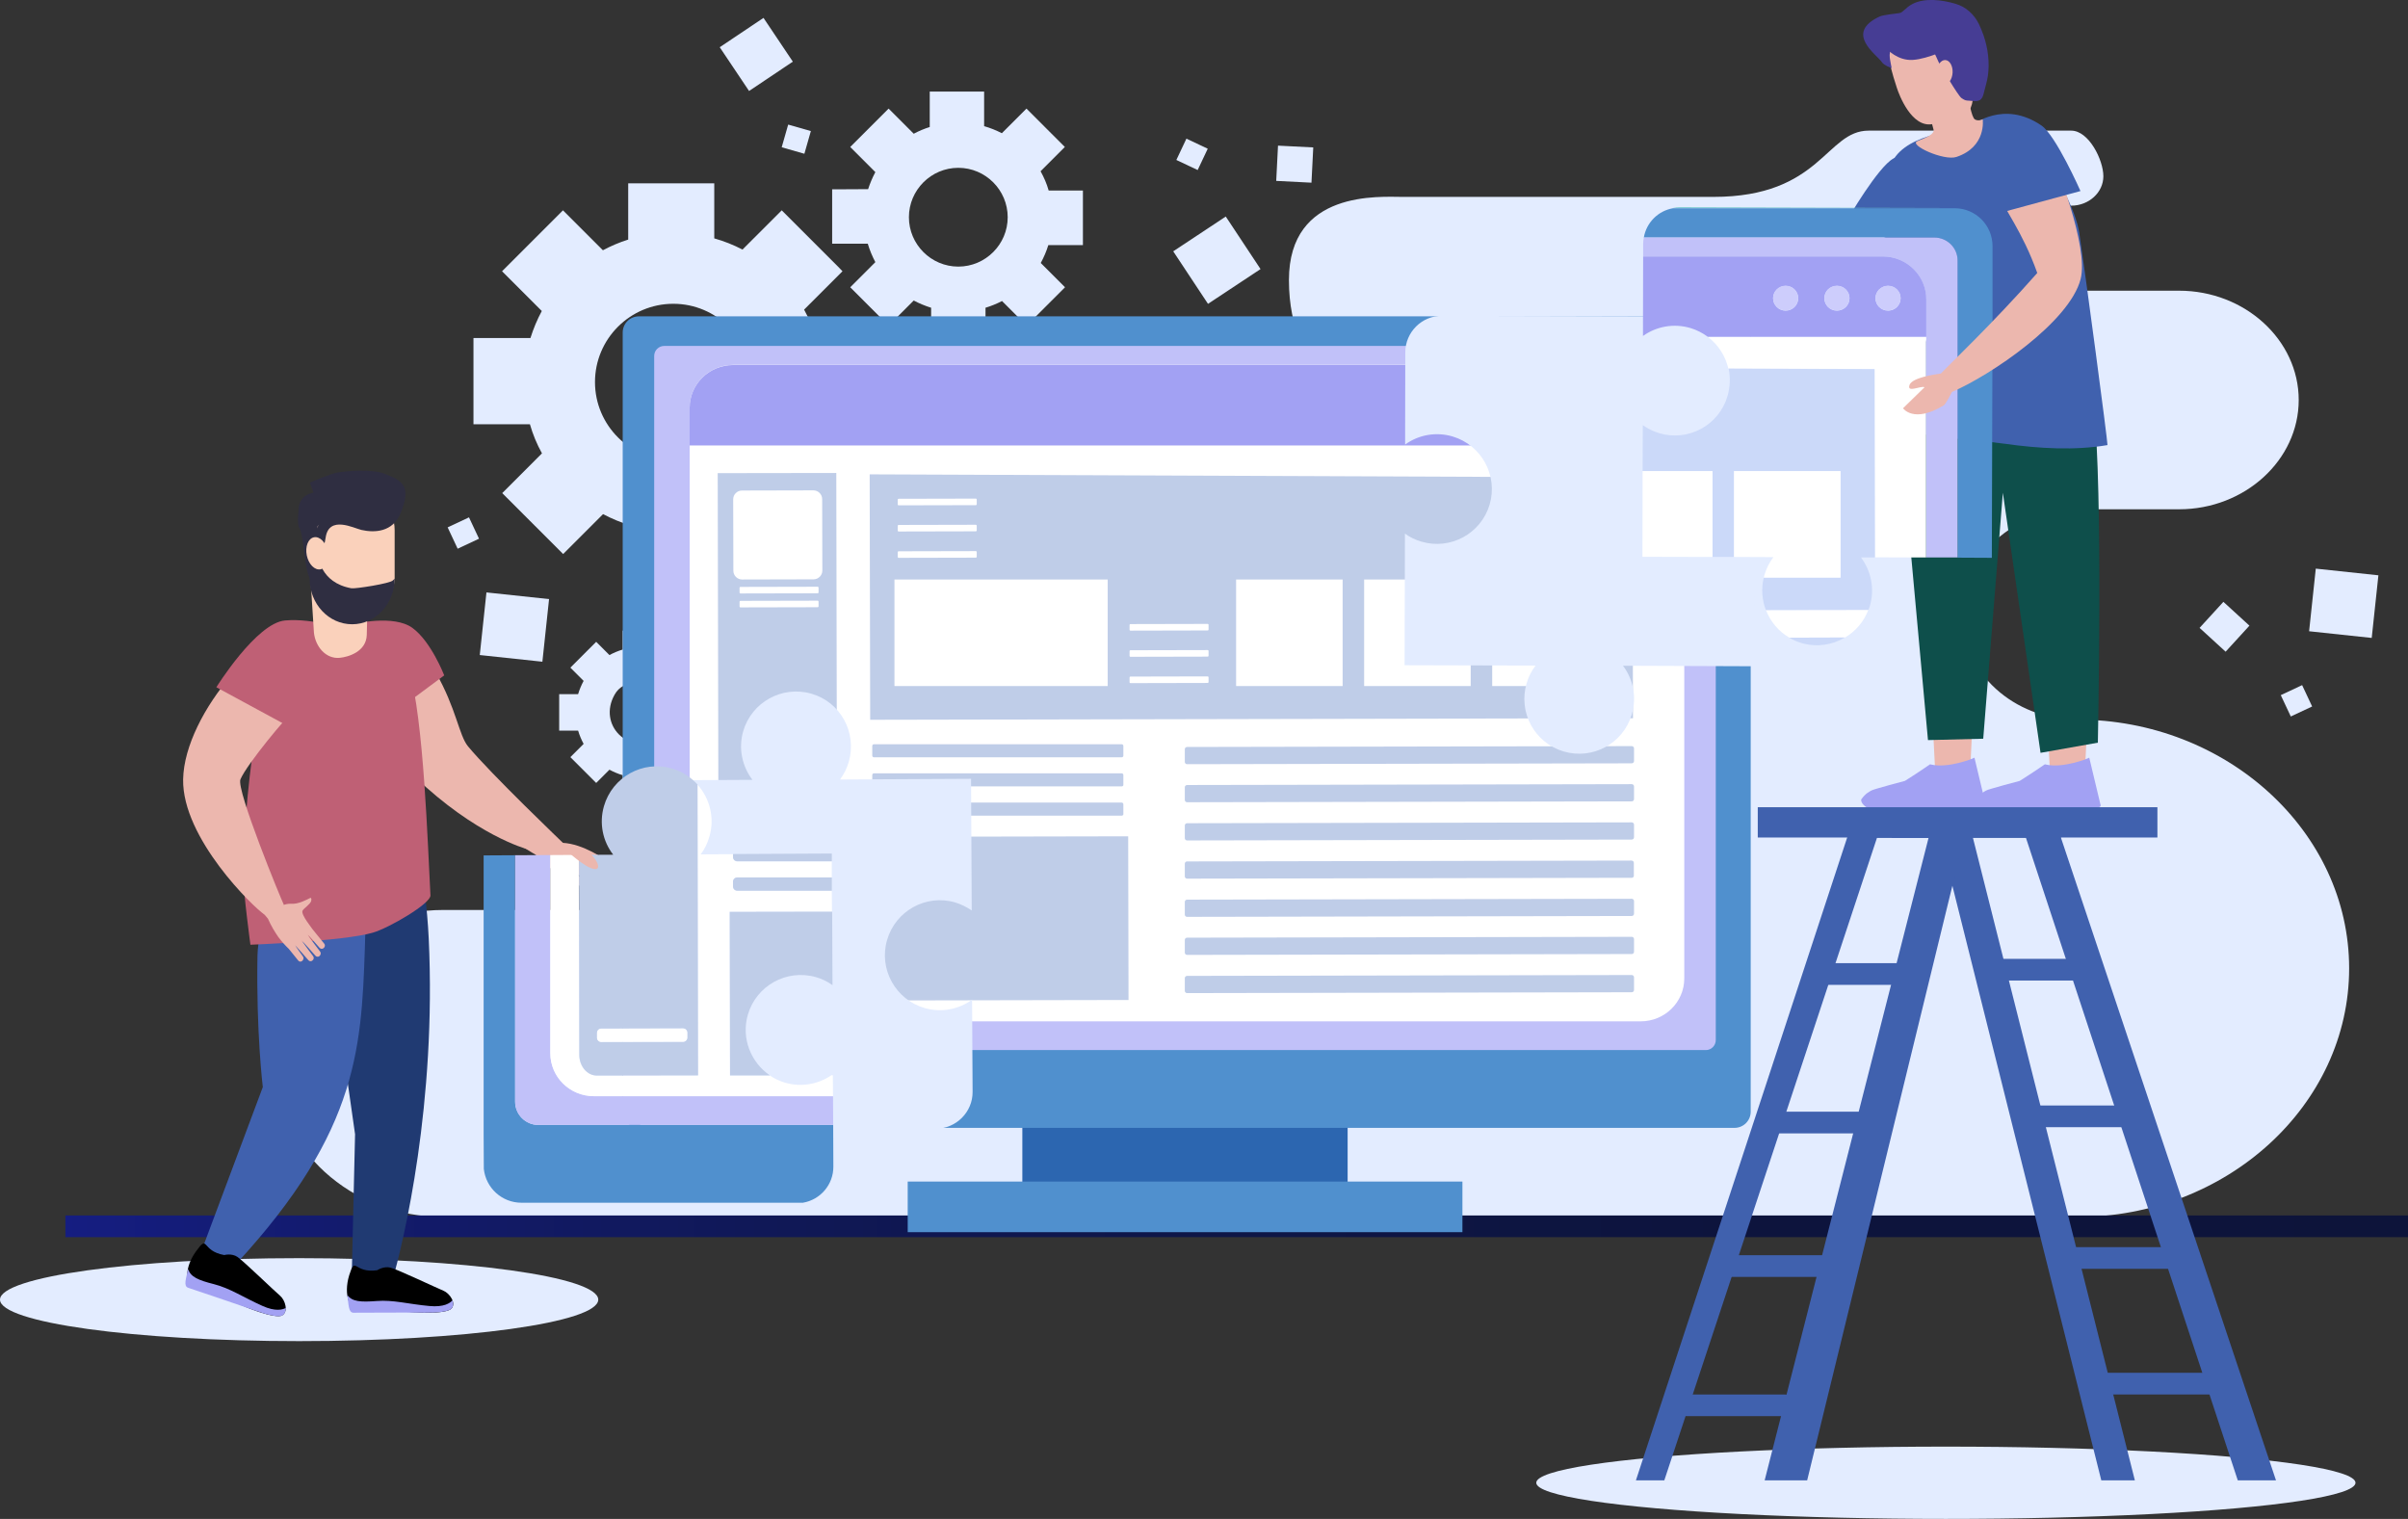 <?xml version="1.0" encoding="utf-8"?>
<!-- Generator: Adobe Illustrator 23.0.5, SVG Export Plug-In . SVG Version: 6.00 Build 0)  -->
<svg version="1.1" id="Слой_1" xmlns="http://www.w3.org/2000/svg" xmlns:xlink="http://www.w3.org/1999/xlink" x="0px" y="0px"
	 viewBox="0 0 1399.1 882.5" style="enable-background:new 0 0 1399.1 882.5;" xml:space="preserve">
<rect x="0" y="0" width="1399.1" height="882.5" fill="#333333" stroke="none"/>
<style type="text/css">
	.st0{fill:#ECB7AE;}
	.st1{fill-rule:evenodd;clip-rule:evenodd;fill:#E3ECFF;}
	.st2{fill:url(#SVGID_1_);}
	.st3{fill:#E3ECFF;}
	.st4{fill:#4061AE;}
	.st5{fill:#A2A1F3;}
	.st6{fill:#0E4F4B;}
	.st7{fill:#2C66B0;}
	.st8{fill:#5090CE;}
	.st9{fill:#C1C1F9;}
	.st10{fill:#FFFFFF;}
	.st11{fill:#CDCDFC;}
	.st12{fill:#BFCDE8;}
	.st13{fill:#62C1C6;}
	.st14{fill:#CBD9F9;}
	.st15{fill:#463D94;}
	.st16{fill:#203A72;}
	.st17{fill:#BF6075;}
	.st18{fill:#FAD1BB;}
	.st19{fill:#2F2E41;}
	.st20{fill-rule:evenodd;clip-rule:evenodd;}
	.st21{fill-rule:evenodd;clip-rule:evenodd;fill:#A2A1F3;}
</style>
<g>
	<path class="st0" d="M304.3,492.4c4.1,2.5,6.6,4.1,6.9,4.2c3.7,4,7.2,6.9,10.5,9.2c3.3,2.3,6.4,3.9,9.2,5.2l8.5,5.3
		c0.9,0.6,2.1,0.3,2.7-0.8c0.6-1,0.3-2.3-0.7-2.8c0,0-6.7-4.7-7.3-5.4c0.6,0.1,11.6,6.5,11.6,6.5c0.9,0.6,2.1,0.2,2.7-0.8
		c0.6-1,0.3-2.3-0.6-2.9c0,0-10-6.7-10.7-7.4c0.8,0.2,12.1,6.6,12.1,6.6c0.9,0.6,2.1,0.2,2.7-0.8c0.6-1,0.3-2.3-0.7-2.9
		c0,0-11.6-7.7-11.6-7.9c0.1-0.2,10.4,5.7,10.4,5.7c0.9,0.6,2.1,0.2,2.7-0.8c0.6-1,0.3-2.3-0.6-2.8c0,0-13.1-9.6-25.3-10.1
		c-1.6-0.1-7.9-6.5-9.3-5.4c-1.2-1.1-3-2.8-5.1-4.7L304.3,492.4z"/>
	<path class="st1" d="M353.9,528.7h-93.7h-2.5c-53.7,0-97.7,40.2-97.7,89.2l0,0c0,49.1,43.9,89.2,97.7,89.2h390.3h49.1h509.7
		c87,0,158.1-65,158.1-144.5l0,0c0-79.5-71.2-144.5-158.1-144.5l0,0c-36.8,0-66.9-27.5-66.9-61.1l0,0c0-33.6,30.1-61.1,66.9-61.1
		h59.3c38.2,0,69.5-28.6,69.5-63.5l0,0c0-34.9-31.3-63.5-69.5-63.5h-80.6c-14.9,0-27.1-11.1-27.1-24.7v0c0-13.6,12.2-24.7,27.1-24.7
		h17.9c10.3,0,18.7-7.7,18.7-17.1l0,0c0-9.4-8.4-26.5-18.7-26.5h-67.2c0,0-25.7,0-50.5,0c-24.8,0-27.6,38.5-90.2,38.5
		c-96.8,0-83.6,0-180.4,0c-13.4,0-66.2-4.2-66.2,48.3c0,58.3,42.9,63.3,26.2,108.4s-200.3,66.7-200.3,66.7H430
		c-29.3,0-53.2,21.9-53.2,48.6l-8.5,4.2c0,26.7,32.5,44.4,61.8,44.4h13.2c28.2,0-38.1,21-38.1,46.8l0,0
		C405.1,507.7,382.1,528.7,353.9,528.7L353.9,528.7z"/>
	<linearGradient id="SVGID_1_" gradientUnits="userSpaceOnUse" x1="37.972" y1="712.527" x2="1399.102" y2="712.527">
		<stop  offset="0" style="stop-color:#151D81"/>
		<stop  offset="0.119" style="stop-color:#131B6D"/>
		<stop  offset="0.298" style="stop-color:#101857"/>
		<stop  offset="0.492" style="stop-color:#0E1647"/>
		<stop  offset="0.71" style="stop-color:#0D143D"/>
		<stop  offset="1" style="stop-color:#0D143A"/>
	</linearGradient>
	<rect x="38" y="706.2" class="st2" width="1361.1" height="12.6"/>
	<ellipse class="st3" cx="173.8" cy="755.1" rx="173.8" ry="24.1"/>
	<ellipse class="st3" cx="1130.6" cy="861.5" rx="238" ry="21"/>
	<g>
		<g>
			<path class="st3" d="M278.8,196.4h-3.7v3.7v42.7v3.7h3.7h29.1c1.7,5.9,4,11.5,7,16.9l-20.5,20.5l-2.6,2.6l2.6,2.6l30.2,30.2
				l2.6,2.6l2.6-2.6l20.6-20.6c5.1,2.7,10.4,4.9,16,6.6v28.6v3.7h3.7h42.7h3.7v-3.7v-28.6c5.2-1.6,10.3-3.6,15.2-6.2l20.2,20.2
				l2.6,2.6l2.6-2.6L487,289l2.6-2.6l-2.6-2.6l-19.7-19.7c2.9-5.2,5.3-10.8,7-16.5h28.2h3.7V244v-42.7v-3.7h-3.7h-27.9
				c-1.8-6.1-4.3-12.1-7.4-17.7l19.7-19.7l2.6-2.6L487,155l-30.2-30.2l-2.6-2.6l-2.6,2.6L431.4,145c-5.2-2.7-10.7-4.9-16.4-6.5
				v-28.3v-3.7h-3.7h-42.7H365v3.7v29c-5.1,1.6-10,3.7-14.7,6.2l-20.6-20.6l-2.6-2.6l-2.6,2.6L294.3,155l-2.6,2.6l2.6,2.6l20.5,20.5
				c-2.7,5-4.9,10.3-6.6,15.7L278.8,196.4L278.8,196.4z M345.7,222c0-25.1,20.4-45.5,45.5-45.5c25.1,0,45.5,20.4,45.5,45.5
				s-20.4,45.5-45.5,45.5C366.2,267.5,345.7,247.1,345.7,222z"/>
		</g>
		<g>
			<path class="st3" d="M485.8,110h-2.3v2.3v27v2.3h2.3h18.4c1.1,3.7,2.6,7.3,4.4,10.7l-13,13l-1.6,1.6l1.6,1.6l19.1,19.1l1.6,1.6
				l1.6-1.6l13-13c3.2,1.7,6.6,3.1,10.1,4.2v18.1v2.3h2.3h27h2.3v-2.3v-18.1c3.3-1,6.5-2.3,9.6-3.9l12.7,12.7l1.6,1.6l1.6-1.6
				l19.1-19.1l1.6-1.6l-1.6-1.6l-12.5-12.5c1.8-3.3,3.3-6.8,4.4-10.4h17.8h2.3V140v-27v-2.3h-2.3h-17.6c-1.1-3.9-2.7-7.6-4.7-11.2
				l12.5-12.5l1.6-1.6l-1.6-1.6l-19.1-19.1l-1.6-1.6l-1.6,1.6l-12.7,12.7c-3.3-1.7-6.8-3.1-10.3-4.1V55.5v-2.3h-2.3h-27h-2.3v2.3
				v18.3c-3.2,1-6.3,2.3-9.3,3.9l-13-13l-1.6-1.6l-1.6,1.6l-19.1,19.1l-1.6,1.6l1.6,1.6l13,13c-1.7,3.2-3.1,6.5-4.2,9.9L485.8,110
				L485.8,110z M528.1,126.2c0-15.8,12.9-28.7,28.7-28.7s28.7,12.9,28.7,28.7c0,15.8-12.9,28.7-28.7,28.7S528.1,142,528.1,126.2z"/>
		</g>
	</g>
	<g>
		<g>
			<g>
				<rect x="1175.4" y="642.3" class="st4" width="62.5" height="12.6"/>
				<rect x="1202.3" y="724.6" class="st4" width="62.5" height="12.6"/>
				<rect x="1218.2" y="797.6" class="st4" width="75.2" height="12.6"/>
				<rect x="1154.4" y="557.1" class="st4" width="53.2" height="12.6"/>
				<rect x="1127.9" y="475.2" class="st4" width="53.2" height="9.4"/>
				<polygon class="st4" points="1240.4,860.1 1143.4,475.2 1124.5,475.2 1220.9,860.1 				"/>
				<polygon class="st4" points="967,860.1 1094.4,475.2 1077,475.2 950.5,860.1 				"/>
				<path class="st4" d="M998.6,735.6L998.6,735.6c0,3.5,2.8,6.3,6.3,6.3h56.8c3.5,0,6.3-2.8,6.3-6.3l0,0c0-3.5-2.8-6.3-6.3-6.3
					h-56.8C1001.4,729.3,998.6,732.1,998.6,735.6z"/>
				<path class="st4" d="M973.8,816.5L973.8,816.5c0,3.5,2.8,6.3,6.3,6.3h56.8c3.5,0,6.3-2.8,6.3-6.3l0,0c0-3.5-2.8-6.3-6.3-6.3
					h-56.8C976.6,810.2,973.8,813,973.8,816.5z"/>
				<path class="st4" d="M1025.9,652.2L1025.9,652.2c0,3.5,2.8,6.3,6.3,6.3h56.8c3.5,0,6.3-2.8,6.3-6.3l0,0c0-3.5-2.8-6.3-6.3-6.3
					h-56.8C1028.7,646,1025.9,648.8,1025.9,652.2z"/>
				<path class="st4" d="M1053.4,565.9L1053.4,565.9c0,3.5,2.8,6.3,6.3,6.3h53.2c3.5,0,6.3-2.8,6.3-6.3v0c0-3.5-2.8-6.3-6.3-6.3
					h-53.2C1056.2,559.6,1053.4,562.5,1053.4,565.9z"/>
				<path class="st4" d="M1129.2,475.2h-47.2c-1.8,1.1-3,3.1-3,5.3c0,3.5,2.8,6.3,6.3,6.3h40.6c3.5,0,6.3-2.8,6.3-6.3
					C1132.2,478.3,1131,476.3,1129.2,475.2z"/>
				<polygon class="st4" points="1050,860.1 1144,475.2 1123.5,475.2 1025.3,860.1 				"/>
				<polygon class="st4" points="1322.4,860.1 1193.6,475.2 1173.3,475.2 1300.2,860.1 				"/>
			</g>
			<polygon class="st4" points="1099.2,475.2 1099.2,486.8 1197.5,486.8 1193.6,475.2 			"/>
		</g>
	</g>
	<g id="XMLID_576_">
		<path id="XMLID_577_" class="st3" d="M419.9,403.3h-11c-0.8-2.7-1.9-5.3-3.2-7.7l7.7-7.7l-15-15h0l-7.7,7.7
			c-2.4-1.3-5-2.4-7.7-3.2v-11h-21.2v11c-2.7,0.8-5.3,1.9-7.7,3.2l-7.7-7.7l-15,15l7.7,7.7c-1.3,2.4-2.4,5-3.2,7.7h-11v21.2h11
			c0.8,2.7,1.9,5.3,3.2,7.7l-7.7,7.7l15,15l7.7-7.7c2.4,1.3,5,2.4,7.7,3.2v11h21.2v-11c2.7-0.8,5.3-1.9,7.7-3.2l7.7,7.7h0l15-15
			l-7.8-7.7c1.3-2.4,2.4-5,3.2-7.7h11V403.3z M382.7,429.2c-17.6,9.9-35.5-8.1-25.6-25.6c1.2-2.2,3-4,5.2-5.2
			c17.6-9.9,35.5,8.1,25.6,25.6C386.7,426.2,384.9,428,382.7,429.2z"/>
	</g>
	<g>
		<g>
			<g>
				<g>
					<path class="st0" d="M1119.4,338.9l30.8-4l-5.6,115.1c-9.5,6.1-21.7,1.3-20.1,0.5C1124.1,442.1,1121.3,391.8,1119.4,338.9z"/>
				</g>
			</g>
		</g>
		<path class="st5" d="M1153.8,467.8c-0.1-0.4-6.1-25.6-6.6-27.6c-0.8,0.6-15.4,6.3-25.2,4c-0.2,0-0.4-0.1-0.5-0.2
			c-7.5,5.2-14.7,9.7-14.7,9.7s-18.6,4.9-19.5,5.6c-1,0.6-3.4,1.6-5.9,5.2c0,0-1.8,6.6,21.9,10.5c0,0,10.3,2.6,26.4-1.6
			c3.5-0.6,7-1.1,10.5-1.7C1143.7,471.1,1154.5,470,1153.8,467.8z"/>
		<g>
			<g>
				<g>
					<g>
						<path class="st0" d="M1186.1,338.9l30.8-4l-5.6,115.1c-9.5,6.1-21.7,1.3-20.1,0.5C1190.7,442.1,1188,391.8,1186.1,338.9z"/>
					</g>
				</g>
			</g>
			<g>
				<g>
					<g>
						<path class="st6" d="M1216.5,236.7c5.5,46.5,2.4,194.8,2.4,194.8l-33.3,5.9l-21.9-151.1l-11.4,142.9l-32.1,0.8l-17.1-187.3
							c18.6,6.1,38.8,9.4,60,9.4C1183.9,252.1,1198.2,242.5,1216.5,236.7z"/>
						<path class="st4" d="M1099.9,117.7c-12.3-33,19.7-38.4,32.6-41.8c8.6-2.3,25.5-8.6,34.3-9c11.4-0.5,12.2,7.3,18,17.2
							c9.4,16,21.3,38,23.3,51.2c3.4,22.5,16.5,120.9,16.4,123.3c-18.9,3.2-39.4,2.1-59.9-0.8c-21-3-47.7-2.6-65.3-11.2l28.5-70.3
							C1127.8,176.3,1105.2,131.8,1099.9,117.7z"/>
					</g>
				</g>
			</g>
		</g>
		<path class="st5" d="M1220.5,467.8c-0.1-0.4-6.1-25.6-6.6-27.6c-0.8,0.6-15.4,6.3-25.2,4c-0.2,0-0.4-0.1-0.5-0.2
			c-7.5,5.2-14.7,9.7-14.7,9.7s-18.6,4.9-19.5,5.6c-1,0.6-3.4,1.6-5.9,5.2c0,0-1.8,6.6,21.9,10.5c0,0,10.3,2.6,26.4-1.6
			c3.5-0.6,7-1.1,10.5-1.7C1210.4,471.1,1221.2,470,1220.5,467.8z"/>
		<path class="st4" d="M1073.5,127.4l43.7,21.4l14.4-27.7l-6.6-28.6c0,0-15.9-5.3-24.9-0.4S1073.5,127.4,1073.5,127.4z"/>
	</g>
	<g>
		<rect x="594" y="638.7" class="st7" width="189" height="50.9"/>
		<path class="st8" d="M1007.8,655.3H371.2c-5.2,0-9.4-4.2-9.4-9.4V193.2c0-5.2,4.2-9.4,9.4-9.4h636.6c5.2,0,9.4,4.2,9.4,9.4v452.7
			C1017.2,651.1,1013,655.3,1007.8,655.3z"/>
		<path class="st9" d="M991.2,610.1H385.9c-3.2,0-5.8-2.6-5.8-5.8V206.8c0-3.2,2.6-5.8,5.8-5.8h605.2c3.2,0,5.8,2.6,5.8,5.8v397.5
			C996.9,607.5,994.3,610.1,991.2,610.1z"/>
		<polygon class="st8" points="849.7,715.9 527.4,715.9 527.4,686.5 849.7,686.5 849.7,686.5 		"/>
		<g>
			<g>
				<g>
					<g>
						<path class="st10" d="M953.3,593.4H426c-14,0-25.3-11.1-25.3-24.9V236.9c0-13.7,11.3-24.9,25.3-24.9h527.3
							c14,0,25.3,11.1,25.3,24.9v331.6C978.6,582.2,967.3,593.4,953.3,593.4z"/>
					</g>
				</g>
			</g>
			<path class="st5" d="M953.3,212.1H426c-14,0-25.3,11.1-25.3,24.9v21.8h577.9v-21.8C978.6,223.2,967.3,212.1,953.3,212.1z"/>
			<path class="st11" d="M904.3,236.2c0,4-3.3,7.2-7.3,7.2s-7.3-3.2-7.3-7.2c0-4,3.3-7.2,7.3-7.2S904.3,232.3,904.3,236.2z"/>
			<path class="st11" d="M934,236.2c0,4-3.3,7.2-7.3,7.2c-4,0-7.3-3.2-7.3-7.2c0-4,3.3-7.2,7.3-7.2C930.8,229.1,934,232.3,934,236.2
				z"/>
			<path class="st11" d="M963.8,236.2c0,4-3.3,7.2-7.3,7.2c-4,0-7.3-3.2-7.3-7.2c0-4,3.3-7.2,7.3-7.2
				C960.5,229.1,963.8,232.3,963.8,236.2z"/>
		</g>
		<path class="st12" d="M427.8,581.4l58.7-0.1l-0.6-306.5l-68.9,0.1l0.6,294.3C417.6,576,422.2,581.4,427.8,581.4z"/>
		<polygon class="st12" points="505.3,275.6 505.6,418.2 948.8,417.3 948.5,277.4 		"/>
		<path class="st10" d="M479.2,561.7l-50.4,0.1c-0.6,0-1-0.5-1-1l0-5.6c0-0.6,0.5-1,1-1l50.4-0.1c0.6,0,1,0.5,1,1l0,5.6
			C480.2,561.3,479.7,561.7,479.2,561.7z"/>
		<path class="st12" d="M651.7,473.9H507.8c-0.6,0-1-0.5-1-1l0-5.6c0-0.6,0.5-1,1-1h143.9c0.6,0,1,0.5,1,1l0,5.6
			C652.8,473.5,652.3,473.9,651.7,473.9z"/>
		<path class="st12" d="M651.7,456.9H507.8c-0.6,0-1-0.5-1-1l0-5.6c0-0.6,0.5-1,1-1h143.9c0.6,0,1,0.5,1,1l0,5.6
			C652.8,456.5,652.3,456.9,651.7,456.9z"/>
		<path class="st12" d="M651.7,440H507.8c-0.6,0-1-0.5-1-1l0-5.6c0-0.6,0.5-1,1-1h143.9c0.6,0,1,0.5,1,1l0,5.6
			C652.8,439.5,652.3,440,651.7,440z"/>
		<path class="st10" d="M472.7,336.6l-41.5,0.1c-2.8,0-5.1-2.3-5.1-5.1l-0.1-41.5c0-2.8,2.3-5.1,5.1-5.1l41.5-0.1
			c2.8,0,5.1,2.3,5.1,5.1l0.1,41.5C477.8,334.3,475.5,336.6,472.7,336.6z"/>
		<path class="st12" d="M948.1,576.5L689.7,577c-0.7,0-1.3-0.6-1.3-1.3l0-7.4c0-0.7,0.6-1.3,1.3-1.3l258.4-0.5
			c0.7,0,1.3,0.6,1.3,1.3l0,7.4C949.4,575.9,948.8,576.5,948.1,576.5z"/>
		<path class="st12" d="M948.1,554.3l-258.4,0.5c-0.7,0-1.3-0.6-1.3-1.3l0-7.4c0-0.7,0.6-1.3,1.3-1.3l258.4-0.5
			c0.7,0,1.3,0.6,1.3,1.3l0,7.4C949.4,553.7,948.8,554.3,948.1,554.3z"/>
		<path class="st12" d="M948.1,532.2l-258.4,0.5c-0.7,0-1.3-0.6-1.3-1.3l0-7.4c0-0.7,0.6-1.3,1.3-1.3l258.4-0.5
			c0.7,0,1.3,0.6,1.3,1.3l0,7.4C949.4,531.6,948.8,532.2,948.1,532.2z"/>
		<path class="st12" d="M948.1,510l-258.4,0.5c-0.7,0-1.3-0.6-1.3-1.3l0-7.4c0-0.7,0.6-1.3,1.3-1.3L948,500c0.7,0,1.3,0.6,1.3,1.3
			l0,7.4C949.4,509.4,948.8,510,948.1,510z"/>
		<path class="st12" d="M948.1,487.8l-258.4,0.5c-0.7,0-1.3-0.6-1.3-1.3l0-7.4c0-0.7,0.6-1.3,1.3-1.3l258.4-0.5
			c0.7,0,1.3,0.6,1.3,1.3l0,7.4C949.4,487.2,948.8,487.8,948.1,487.8z"/>
		<path class="st12" d="M948.1,465.6l-258.4,0.5c-0.7,0-1.3-0.6-1.3-1.3l0-7.4c0-0.7,0.6-1.3,1.3-1.3l258.4-0.5
			c0.7,0,1.3,0.6,1.3,1.3l0,7.4C949.4,465,948.8,465.6,948.1,465.6z"/>
		<path class="st12" d="M948.1,443.5L689.7,444c-0.7,0-1.3-0.6-1.3-1.3l0-7.4c0-0.7,0.6-1.3,1.3-1.3l258.4-0.5
			c0.7,0,1.3,0.6,1.3,1.3l0,7.4C949.4,442.9,948.8,443.5,948.1,443.5z"/>
		<polygon class="st12" points="655.7,581 505,581.3 504.8,486.2 655.5,485.9 655.5,485.9 655.7,581 		"/>
		<path class="st10" d="M475.1,344.7l-44.9,0.1c-0.3,0-0.5-0.2-0.5-0.5l0-2.8c0-0.3,0.2-0.5,0.5-0.5l44.9-0.1c0.3,0,0.5,0.2,0.5,0.5
			l0,2.8C475.6,344.5,475.4,344.7,475.1,344.7z"/>
		<path class="st10" d="M475.1,352.8l-44.9,0.1c-0.3,0-0.5-0.2-0.5-0.5l0-2.8c0-0.3,0.2-0.5,0.5-0.5l44.9-0.1c0.3,0,0.5,0.2,0.5,0.5
			l0,2.8C475.6,352.5,475.4,352.8,475.1,352.8z"/>
		<path class="st10" d="M567,293.5l-44.9,0.1c-0.3,0-0.5-0.2-0.5-0.5l0-2.8c0-0.3,0.2-0.5,0.5-0.5l44.9-0.1c0.3,0,0.5,0.2,0.5,0.5
			l0,2.8C567.5,293.2,567.3,293.5,567,293.5z"/>
		<path class="st10" d="M567,308.7l-44.9,0.1c-0.3,0-0.5-0.2-0.5-0.5l0-2.8c0-0.3,0.2-0.5,0.5-0.5l44.9-0.1c0.3,0,0.5,0.2,0.5,0.5
			l0,2.8C567.5,308.5,567.3,308.7,567,308.7z"/>
		<path class="st10" d="M567,324l-44.9,0.1c-0.3,0-0.5-0.2-0.5-0.5l0-2.8c0-0.3,0.2-0.5,0.5-0.5l44.9-0.1c0.3,0,0.5,0.2,0.5,0.5
			l0,2.8C567.5,323.8,567.3,324,567,324z"/>
		<path class="st10" d="M701.7,366.3l-44.9,0.1c-0.3,0-0.5-0.2-0.5-0.5l0-2.8c0-0.3,0.2-0.5,0.5-0.5l44.9-0.1c0.3,0,0.5,0.2,0.5,0.5
			l0,2.8C702.2,366,702,366.3,701.7,366.3z"/>
		<path class="st10" d="M701.7,381.5l-44.9,0.1c-0.3,0-0.5-0.2-0.5-0.5l0-2.8c0-0.3,0.2-0.5,0.5-0.5l44.9-0.1c0.3,0,0.5,0.2,0.5,0.5
			l0,2.8C702.2,381.3,702,381.5,701.7,381.5z"/>
		<path class="st10" d="M701.7,396.8l-44.9,0.1c-0.3,0-0.5-0.2-0.5-0.5l0-2.8c0-0.3,0.2-0.5,0.5-0.5l44.9-0.1c0.3,0,0.5,0.2,0.5,0.5
			l0,2.8C702.2,396.6,702,396.8,701.7,396.8z"/>
		<rect x="718.2" y="336.7" class="st10" width="61.9" height="61.9"/>
		<rect x="519.7" y="336.7" class="st10" width="123.9" height="61.9"/>
		<rect x="792.6" y="336.7" class="st10" width="61.9" height="61.9"/>
		<rect x="867" y="336.7" class="st10" width="61.9" height="61.9"/>
		<path class="st3" d="M943,386.8c5.9,7.8,8.1,18.2,5.1,28.3c-5,16.9-22.7,26.5-39.6,21.5c-16.9-5-26.5-22.7-21.5-39.6
			c1.1-3.8,2.9-7.3,5.2-10.3l-76.1-0.2l0.2-76.5c2.8,2.1,6.1,3.7,9.6,4.7c16.9,5,34.6-4.7,39.6-21.5c5-16.9-4.7-34.6-21.5-39.6
			c-9.8-2.9-19.9-0.9-27.6,4.7l0.1-53.5c0-11.8,9.6-21.4,21.4-21.3l160.4,0.4c11.8,0,21.4,9.6,21.3,21.4l-0.5,181.8L943,386.8z"/>
	</g>
	<g>
		<path class="st8" d="M1135.7,120.8h-4.9l5.1,0C1135.9,120.8,1135.8,120.8,1135.7,120.8z"/>
		<path class="st13" d="M976.2,120.4c-1.4,0-2.8,0.1-4.2,0.4h158.8L976.2,120.4z"/>
		<g>
			<path class="st8" d="M955.1,138h168.8c7.5,0,13.5,6.1,13.5,13.5V324l19.9,0.1l0.4-140.8v-40.3c0-12.1-9.7-21.9-21.8-22l-5.1,0
				H972C963.4,122.5,956.6,129.3,955.1,138z"/>
			<path class="st9" d="M1123.9,138H955.1c-0.2,1.2-0.4,2.5-0.4,3.7l0,7.3h139.1c14,0,25.3,11.1,25.3,24.9v21.8v128.2l18.3,0V151.5
				C1137.5,144.1,1131.4,138,1123.9,138z"/>
			<path class="st10" d="M1004.2,214.1l84.8,0.3l0.2,109.4l29.9,0.1V195.7H992.2C998.3,200.2,1002.5,206.8,1004.2,214.1z"/>
			<path class="st10" d="M1039.7,370.5l32.3-0.1c6.1-3.6,11-9.2,13.6-16.2l-59.6,0.1C1028.6,361.1,1033.3,366.8,1039.7,370.5z"/>
			<path class="st5" d="M982.2,190.6c3.7,1.1,7.1,2.9,10.1,5.1h126.9v-21.8c0-13.7-11.3-24.9-25.3-24.9H954.7l-0.1,46.2
				C962.3,189.7,972.4,187.7,982.2,190.6z M1097,166.1c4,0,7.3,3.2,7.3,7.2c0,4-3.3,7.2-7.3,7.2c-4,0-7.3-3.2-7.3-7.2
				C1089.7,169.3,1093,166.1,1097,166.1z M1067.3,166.1c4,0,7.3,3.2,7.3,7.2c0,4-3.3,7.2-7.3,7.2c-4,0-7.3-3.2-7.3-7.2
				C1060,169.3,1063.2,166.1,1067.3,166.1z M1037.5,166.1c4,0,7.3,3.2,7.3,7.2c0,4-3.3,7.2-7.3,7.2c-4,0-7.3-3.2-7.3-7.2
				C1030.2,169.3,1033.5,166.1,1037.5,166.1z"/>
			<path class="st11" d="M1037.5,180.4c4,0,7.3-3.2,7.3-7.2c0-4-3.3-7.2-7.3-7.2c-4,0-7.3,3.2-7.3,7.2
				C1030.2,177.2,1033.5,180.4,1037.5,180.4z"/>
			<path class="st11" d="M1067.3,180.4c4,0,7.3-3.2,7.3-7.2c0-4-3.3-7.2-7.3-7.2c-4,0-7.3,3.2-7.3,7.2
				C1060,177.2,1063.2,180.4,1067.3,180.4z"/>
			<path class="st11" d="M1097,180.4c4,0,7.3-3.2,7.3-7.2c0-4-3.3-7.2-7.3-7.2c-4,0-7.3,3.2-7.3,7.2
				C1089.7,177.2,1093,180.4,1097,180.4z"/>
			<path class="st14" d="M1003.7,230.2c-5,16.9-22.7,26.5-39.6,21.5c-3.6-1.1-6.8-2.7-9.6-4.7l-0.1,26.7H995v49.9l12.5,0v-49.9h61.9
				v61.9h-44.6c-1.6,6.5-1,13,1.2,18.9l59.6-0.1c0.3-0.7,0.6-1.5,0.8-2.2c3-10.1,0.7-20.5-5.1-28.3l8.1,0l-0.2-109.4l-84.8-0.3
				C1005.4,219.2,1005.3,224.8,1003.7,230.2z"/>
			<path class="st14" d="M1046.7,373.6c8.8,2.6,17.9,1.2,25.2-3.2l-32.3,0.1C1041.8,371.8,1044.2,372.9,1046.7,373.6z"/>
			<polygon class="st10" points="954.4,273.7 954.3,323.5 995,323.6 995,273.7 			"/>
			<path class="st10" d="M1069.4,273.7h-61.9v49.9l22.9,0.1c-2.3,3-4.1,6.5-5.2,10.3c-0.2,0.5-0.2,1-0.4,1.6h44.6V273.7z"/>
		</g>
	</g>
	<g>
		<path class="st0" d="M1118.2,225c-2.1-1.1-10.5,3.6-8.7-1.4c1.5-4.1,14-6,18.2-6.6c3.1-3.4,30.1-29,56-58.4
			c-8.6-24.1-19-36.7-24-48.4c-2.4-5.6-2.8-22.8-3.5-26.6c-2.2-12.9,10.9-21.3,21.7-13.7c4.2,3,8.7,8,12.5,16.3
			c4.2,9.1,23.3,57.2,18.5,75.9c-6.4,25-52.4,56-74.7,65.6l0-0.1c0,0-3.6,7.1-4.8,7.9c-17.6,10.7-23.7,1.7-23.7,1.7L1118.2,225z"/>
	</g>
	<path class="st4" d="M1208.8,111l-50.5,13.7l-11.4-29.1l-0.9-22.9c0,0,18-14.9,40.1,0.2C1194.5,78.6,1208.8,111,1208.8,111z"/>
	<g>
		<path class="st0" d="M1142.4,51.9c1.6,6.1,3,16.3,5.1,17.5s4.5-0.1,4.5-0.1s2.4,16-15.3,21.9c-7.3,2.4-27.9-7-22.7-9.2
			c5.2-2.1,10.2-4,9.4-6.8c-0.7-2.8-1.5-5.5-2.2-8.3"/>
	</g>
	<g>
		<path class="st0" d="M1147.2,47.7c-0.1,3.5-0.4,7.1-1,10.6c-1,6.4-3.9,9.3-10.2,10.7c-4.4,1-8.7,2.3-13.2,3.1
			c-12.1,2.3-19.4-17-20.7-21.1c-2.7-8.1-4.8-16.3-6.4-24.7c-0.2-1.1-0.4-2.3-0.4-3.5c0-0.5,0-1,0.3-1.4c0.3-0.5,0.9-0.7,1.5-0.9
			c8.9-3.4,16-5.3,24.7-6.9c5.9-1.1,12.4-1.7,17.8,0.9c5.5,2.6,9,8.1,12.1,13.3c0.5,0.8,1,2,0.3,2.7"/>
	</g>
	<g>
		<path class="st15" d="M1152.5,20.6c-0.8-2.3-1.7-4.5-2.7-6.6c-2.8-5.7-7.5-10-13.6-11.8c-7.8-2.3-17.8-3.6-25,0.1
			c-4.2,2.2-5.3,4.9-7.6,5.3c-1.8,0.3-9.3,1-11.5,2c-20.8,9.7-1.5,22.2,1.3,26.5c1.2,1.9,5.7,3.5,5.7,3.5s-1.1-5.5-1.1-6.2
			c-0.2-2,0-4.1,1.5-5.6c1.5-1.6,3.9-2.3,5.9-3.1c2.1-0.8,12.4-1,13.2-0.6c3.8,2.1,6,8.2,7.7,11.8c0.8,1.6,11.3,19.7,13.4,21.1
			c0.7,0.5,1.4,0.9,2.1,1.2c0.7,0.2,1.5,0.3,2.2,0.3c0.9,0.1,1.7,0.1,2.6,0.2c1.2,0.1,2.4,0.1,3.5-0.4c1.7-0.9,2.3-3,2.7-4.9
			c0.8-3.1,1.7-6.1,2.2-9.3C1156.1,36.5,1155.1,28.1,1152.5,20.6z"/>
	</g>
	<path class="st15" d="M1096.4,28.5c0,0,6.1,6.9,15,6.3c8.9-0.5,22.3-7.1,22.3-7.1l-11.9-5.8c0,0-16.4-1.6-16.7-1.5
		C1104.6,20.5,1096.4,28.5,1096.4,28.5z"/>
	
		<ellipse transform="matrix(5.395036e-02 -0.999 0.999 5.395036e-02 1026.486 1168.457)" class="st0" cx="1129.9" cy="42.5" rx="7.1" ry="4.6"/>
	<path class="st3" d="M437.2,453.1c-5.9-7.7-8.3-18.1-5.4-28.2c4.9-16.9,22.5-26.7,39.5-21.9s26.7,22.5,21.9,39.5
		c-1.1,3.9-2.9,7.3-5.1,10.4l76.1-0.4l0.4,76.5c-2.9-2-6.1-3.6-9.7-4.7c-16.9-4.9-34.6,4.9-39.5,21.9c-4.9,16.9,4.9,34.6,21.9,39.5
		c9.8,2.8,19.9,0.7,27.5-4.9l0.3,53.5c0.1,11.8-9.5,21.4-21.3,21.5l-160.4,0.8c-11.8,0.1-21.4-9.5-21.5-21.3L361,453.5L437.2,453.1z
		"/>
	<g>
		<path class="st8" d="M484.2,677.7l-0.1-24.1H312.8c-7.5,0-13.5-6.1-13.5-13.5V496.9L281,497v161.6l0.1,20.1c0,0.1,0,0.2,0,0.4
			c1.2,11.1,10.5,19.7,21.9,19.7h163.5C476.6,697.1,484.3,688.3,484.2,677.7z"/>
		<path class="st9" d="M345.1,636.9c-14,0-25.3-11.1-25.3-24.9V496.8l-20.5,0.1v143.2c0,7.5,6.1,13.5,13.5,13.5h171.3l-0.1-16.7
			H345.1z"/>
		<path class="st10" d="M345.1,636.9H484l-0.1-12.2l-0.8,0c-7.6,5.2-17.3,7.1-26.8,4.4c-3.3-1-6.4-2.4-9.1-4.3l-23.1,0l-0.2-95
			l59.5-0.1l-0.1-12.2h-55c-1.3,0-2.4-1.1-2.4-2.4l0-2.9c0-1.3,1.1-2.4,2.4-2.4h55l0-9.3h-55c-1.3,0-2.4-1.1-2.4-2.4l0-1.8
			l-18.8,0.1c2.3-3,4-6.5,5.1-10.4c3.2-11,0.1-22.3-7-30.2l0.3,169l-58.7,0.1c-5.7,0-10.3-5.4-10.3-12.1l-0.2-116.1l-16.6,0.1V612
			C319.8,625.8,331.1,636.9,345.1,636.9z"/>
		<path class="st12" d="M390.4,446.5c-16.9-4.9-34.6,4.9-39.5,21.9c-2.9,10.1-0.6,20.5,5.4,28.2l-19.9,0.1l0.2,116.1
			c0,6.7,4.6,12.2,10.3,12.1l58.7-0.1l-0.3-169C401.4,451.6,396.4,448.2,390.4,446.5z M396.9,605.2l-47.6,0.1
			c-1.3,0-2.4-1.1-2.4-2.4l0-2.9c0-1.3,1.1-2.4,2.4-2.4l47.6-0.1c1.3,0,2.4,1.1,2.4,2.4l0,2.9C399.3,604.2,398.2,605.2,396.9,605.2z
			"/>
		<path class="st10" d="M396.9,597.6l-47.6,0.1c-1.3,0-2.4,1.1-2.4,2.4l0,2.9c0,1.3,1.1,2.4,2.4,2.4l47.6-0.1c1.3,0,2.4-1.1,2.4-2.4
			l0-2.9C399.3,598.6,398.2,597.6,396.9,597.6z"/>
		<path class="st12" d="M428.3,509.8c-1.3,0-2.4,1.1-2.4,2.4l0,2.9c0,1.3,1.1,2.4,2.4,2.4h55l0-7.7H428.3z"/>
		<path class="st12" d="M425.9,496.2l0,1.8c0,1.3,1.1,2.4,2.4,2.4h55l0-4.5L425.9,496.2z"/>
		<path class="st12" d="M434.5,589.6c4.9-16.9,22.5-26.7,39.5-21.9c3.6,1,6.8,2.6,9.7,4.7l-0.2-42.7l-59.5,0.1l0.2,95l23.1,0
			C436.2,617.2,430.6,603.2,434.5,589.6z"/>
	</g>
	<rect x="1021.3" y="469" class="st4" width="232.2" height="17.6"/>
	<g>
		<g>
			<g>
				<path class="st16" d="M207.1,491.5c-1,1.5-21.3,3.1-12.1,86.6c1.2,10.6,11.3,80.9,11.3,80.9l-2,85.5c0,0,23,1.7,23.2,1.2
					c7.4-25.3,26.1-105.1,21.6-200.4c-1.8-37-9.1-65.4-9.1-65.4"/>
			</g>
		</g>
		<g>
			<g>
				<g>
					<path class="st4" d="M161.8,500.2c-0.6,0.9-11.9,38.3-12.2,55.1c-0.8,44.6,3.1,76.3,3.1,76.3L114,735c0,0,11.8,6.6,16.4,6.6
						c76.7-80.2,79.6-129.4,81.6-191.1c1.2-37,1-65.3,1-65.3"/>
				</g>
			</g>
		</g>
		<g>
			<path class="st0" d="M216.6,362c0,0,20.2,0,36.6,28.7c11.9,20.9,13.5,36.6,18.7,42.9c13.2,16,55.9,56.8,55.9,56.8l-22,2.8
				c0,0-29.4-7.9-64.8-41.9c-22.9-22-32.4-49.1-32.4-49.1"/>
		</g>
		<g>
			<path class="st17" d="M212,362.1l6.7,0.4c0,0,16,15.9,18.9,26c8.7,29.8,10.9,102.6,12.5,131.7c0.3,4.7-23.9,18.9-33.5,21.7
				c-17.1,5-71.1,7-71.1,7s-4.2-31-4.2-40.6c-0.1-10.1,0.2-13,0.8-23c1.8-30.3,5.9-60.5,11.7-90.3c0.3-1.5,0.6-2.9,0.9-4.4
				c2.1-4.1,24.1-28.2,24.1-28.2l13.5-1.1L212,362.1z"/>
		</g>
		<g>
			<g>
				<path class="st0" d="M139.7,452.8c3.8-8.9,27.4-37.3,31-39.7c5.1-3.4,8-6.4,12.2-11.2c11.8-13.3,13.1-38-0.3-39.3
					c-27.3-2.6-75.5,51.6-76.2,90.2c-0.6,34.3,41.1,74.6,47.2,78.5c0,0,12.5-3.3,11.2-5.9C163.5,522.9,137.1,458.9,139.7,452.8z"/>
			</g>
		</g>
	</g>
	<path class="st17" d="M167.4,421.9l-41.7-22.6c0,0,23.2-37.3,39.9-38.8c16.7-1.5,36.1,5.6,36.1,5.6l-15.3,43.7L167.4,421.9z"/>
	<path class="st17" d="M205.8,362.5c0,0,22.9-5.6,33.8,2.3c10.9,7.9,18.5,27.6,18.5,27.6l-20.6,15.3L205.8,362.5z"/>
	<path class="st0" d="M329.1,494.1c0,0,10.6,9.9,16,10.8c5.4,0.9,1-7.7-5.4-11.3C333.2,490,329.1,494.1,329.1,494.1z"/>
	<path class="st0" d="M151.2,528.4c2.6,3.2,4.3,5.2,4.5,5.4c1.9,4.3,4,7.7,6,10.6c2.1,2.8,4.1,5,6.1,6.9l5.5,6.8
		c0.6,0.8,1.7,0.8,2.4,0.1c0.7-0.7,0.9-1.8,0.3-2.5c0,0-4.2-5.8-4.5-6.5c0.4,0.3,7.7,8.7,7.7,8.7c0.6,0.7,1.7,0.8,2.4,0.1
		c0.8-0.7,0.9-1.8,0.3-2.5c0,0-6.3-8.4-6.7-9.1c0.6,0.4,8.1,8.9,8.1,8.9c0.6,0.7,1.7,0.8,2.4,0.1c0.7-0.7,0.9-1.8,0.3-2.5
		c0,0-7.3-9.6-7.2-9.8c0.2-0.1,6.9,7.6,6.9,7.6c0.6,0.7,1.7,0.8,2.4,0.1c0.8-0.7,0.9-1.8,0.3-2.5l-6.8-8.4c0.1-0.1-7-8.6-5.8-10.8
		c0.9-1.6,4.4-3.6,5-5.6c0.2-0.7,0.2-2.1-0.5-1.8c-1.9,0.9-6.9,3.8-11.4,3.4c-1.4-0.1-3.1,0.3-4.5,0.8c-0.7-1.3-1.7-3.1-2.9-5.3
		L151.2,528.4z"/>
	<path class="st18" d="M213.8,340.2l-0.7,28.7c-0.3,9.7-10.6,12.8-15.7,13.3c-8.1,0.8-14.2-6.6-15-14.7l-2-31.3L213.8,340.2z"/>
	<path class="st18" d="M197.2,353.4l13.5,0.5c10.1,0.4,18.5-7.8,18.6-17.9l0-28c0-12.7-10-23.1-22.7-23.6l0,0
		c-13-0.4-26.2,9.7-26.6,22.7l0.4,29.2C180.5,345.5,187.9,353.1,197.2,353.4z"/>
	<path class="st19" d="M189.1,284.6c-1.4,0.1-2.4,0.7-6.9,1.6c-9.5,1.8-8.7,10.4-8.7,10.4s-1.1,8.1,0.5,10.3
		c2.5,3.5,2.9,25.7,6.5,29.9c1.5,1.8,3.9-13.4,3.9-13.4l0.1-17.6l15-13.3L189.1,284.6z"/>
	<path class="st19" d="M180,315.6c0,0,7.2,11.2,9.2-3.2c1.9-13.2,16.4-5.5,20.8-4.5c7.5,1.7,18.2,1.4,22.8-9.8
		c6.3-15.6,1.3-18.7-9.2-22.8c-7.4-2.9-22.3-1.7-27.8-0.7c-3.6,0.7-14.8,5.2-15.7,5.9l7.1,20.1L180,315.6z"/>
	<path class="st19" d="M185,322.9c0,0,0.7,15.6,19.2,18.9c2.1,0.4,22.7-2.8,24.1-4.6l1-1c0,14.6-11.1,26.5-24.7,26.5h0
		c-13.6,0-24.7-11.8-24.7-26.5l3.2-30.4L185,322.9z"/>
	
		<ellipse transform="matrix(0.979 -0.203 0.203 0.979 -61.465 44.154)" class="st18" cx="184.4" cy="321.5" rx="6.2" ry="9.5"/>
	<path class="st20" d="M219.2,738c0,0,3.7-2.5,7.7-1.5c4,1,27,11.9,30.7,13.4c3.7,1.5,7.6,7.2,4.7,10.4c-2.9,3.3-22.4,2.9-32.7,0.8
		c-10.3-2-18.3-0.7-22.1-0.4c-3.8,0.3-8.2-7.9-4.6-19.8C206.6,729.1,205.5,740.1,219.2,738z"/>
	<path class="st21" d="M262.9,755.5c0.6,1.7,0.6,3.5-0.6,4.8c-1.6,1.8-8.3,2.5-15.6,2.4c-16.9-0.2-22.4,0-41.3,0
		c-3.1,0-2.8-5-3.6-10.3c2.8,3.9,7.7,4.2,17,3.5c9.6-0.8,18.5,1.8,30.7,2.9C258,759.6,261.5,757.1,262.9,755.5z"/>
	<path class="st20" d="M130.3,729.2c0,0,4.3-1.2,7.7,1.1c3.4,2.3,21.7,20,24.8,22.6c3,2.6,4.9,9.2,1.1,11.4
		c-3.8,2.1-22.1-4.5-31.2-9.7c-9.1-5.3-17.1-6.5-20.8-7.5c-3.7-1-5.2-10.2,2.1-20.2C121.3,716.8,116.7,726.8,130.3,729.2z"/>
	<path class="st21" d="M166.1,759.9c0,1.8-0.6,3.5-2.1,4.4c-2.1,1.2-8.6-0.3-15.6-2.8c-16-5.6-21.2-7.2-39.1-13.3
		c-2.9-1-1.1-5.6,0-10.9c1.4,4.6,5.9,6.5,15,8.8c9.4,2.4,16.9,7.6,28.1,12.6C160.1,762.2,164.3,760.9,166.1,759.9z"/>
	
		<rect x="1281.7" y="354" transform="matrix(0.738 0.675 -0.675 0.738 584.897 -776.726)" class="st3" width="20.5" height="20.5"/>
	
		<rect x="1327.6" y="399.6" transform="matrix(0.905 -0.425 0.425 0.905 -46.126 606.477)" class="st3" width="13.7" height="13.7"/>
	
		<rect x="262.5" y="302.7" transform="matrix(0.905 -0.425 0.425 0.905 -106.118 144.028)" class="st3" width="13.7" height="13.7"/>
	
		<rect x="455.7" y="74.2" transform="matrix(0.275 -0.962 0.962 0.275 257.484 503.546)" class="st3" width="13.7" height="13.7"/>
	
		<rect x="423.9" y="16.3" transform="matrix(0.831 -0.557 0.557 0.831 56.84 250.005)" class="st3" width="30.6" height="30.6"/>
	
		<rect x="1344.1" y="332" transform="matrix(0.994 0.106 -0.106 0.994 44.678 -142.101)" class="st3" width="36.6" height="36.6"/>
	
		<rect x="280.8" y="346.1" transform="matrix(0.994 0.106 -0.106 0.994 40.207 -29.585)" class="st3" width="36.6" height="36.6"/>
	
		<rect x="742.2" y="85.2" transform="matrix(-0.999 -5.066945e-02 5.066945e-02 -0.999 1499.133 228.856)" class="st3" width="20.5" height="20.5"/>
	
		<rect x="685.9" y="83.1" transform="matrix(-0.427 0.904 -0.904 -0.427 1069.722 -498.163)" class="st3" width="13.7" height="13.7"/>
	
		<rect x="688.8" y="132.8" transform="matrix(-0.834 0.552 -0.552 -0.834 1380.164 -113.124)" class="st3" width="36.6" height="36.6"/>
</g>
</svg>
